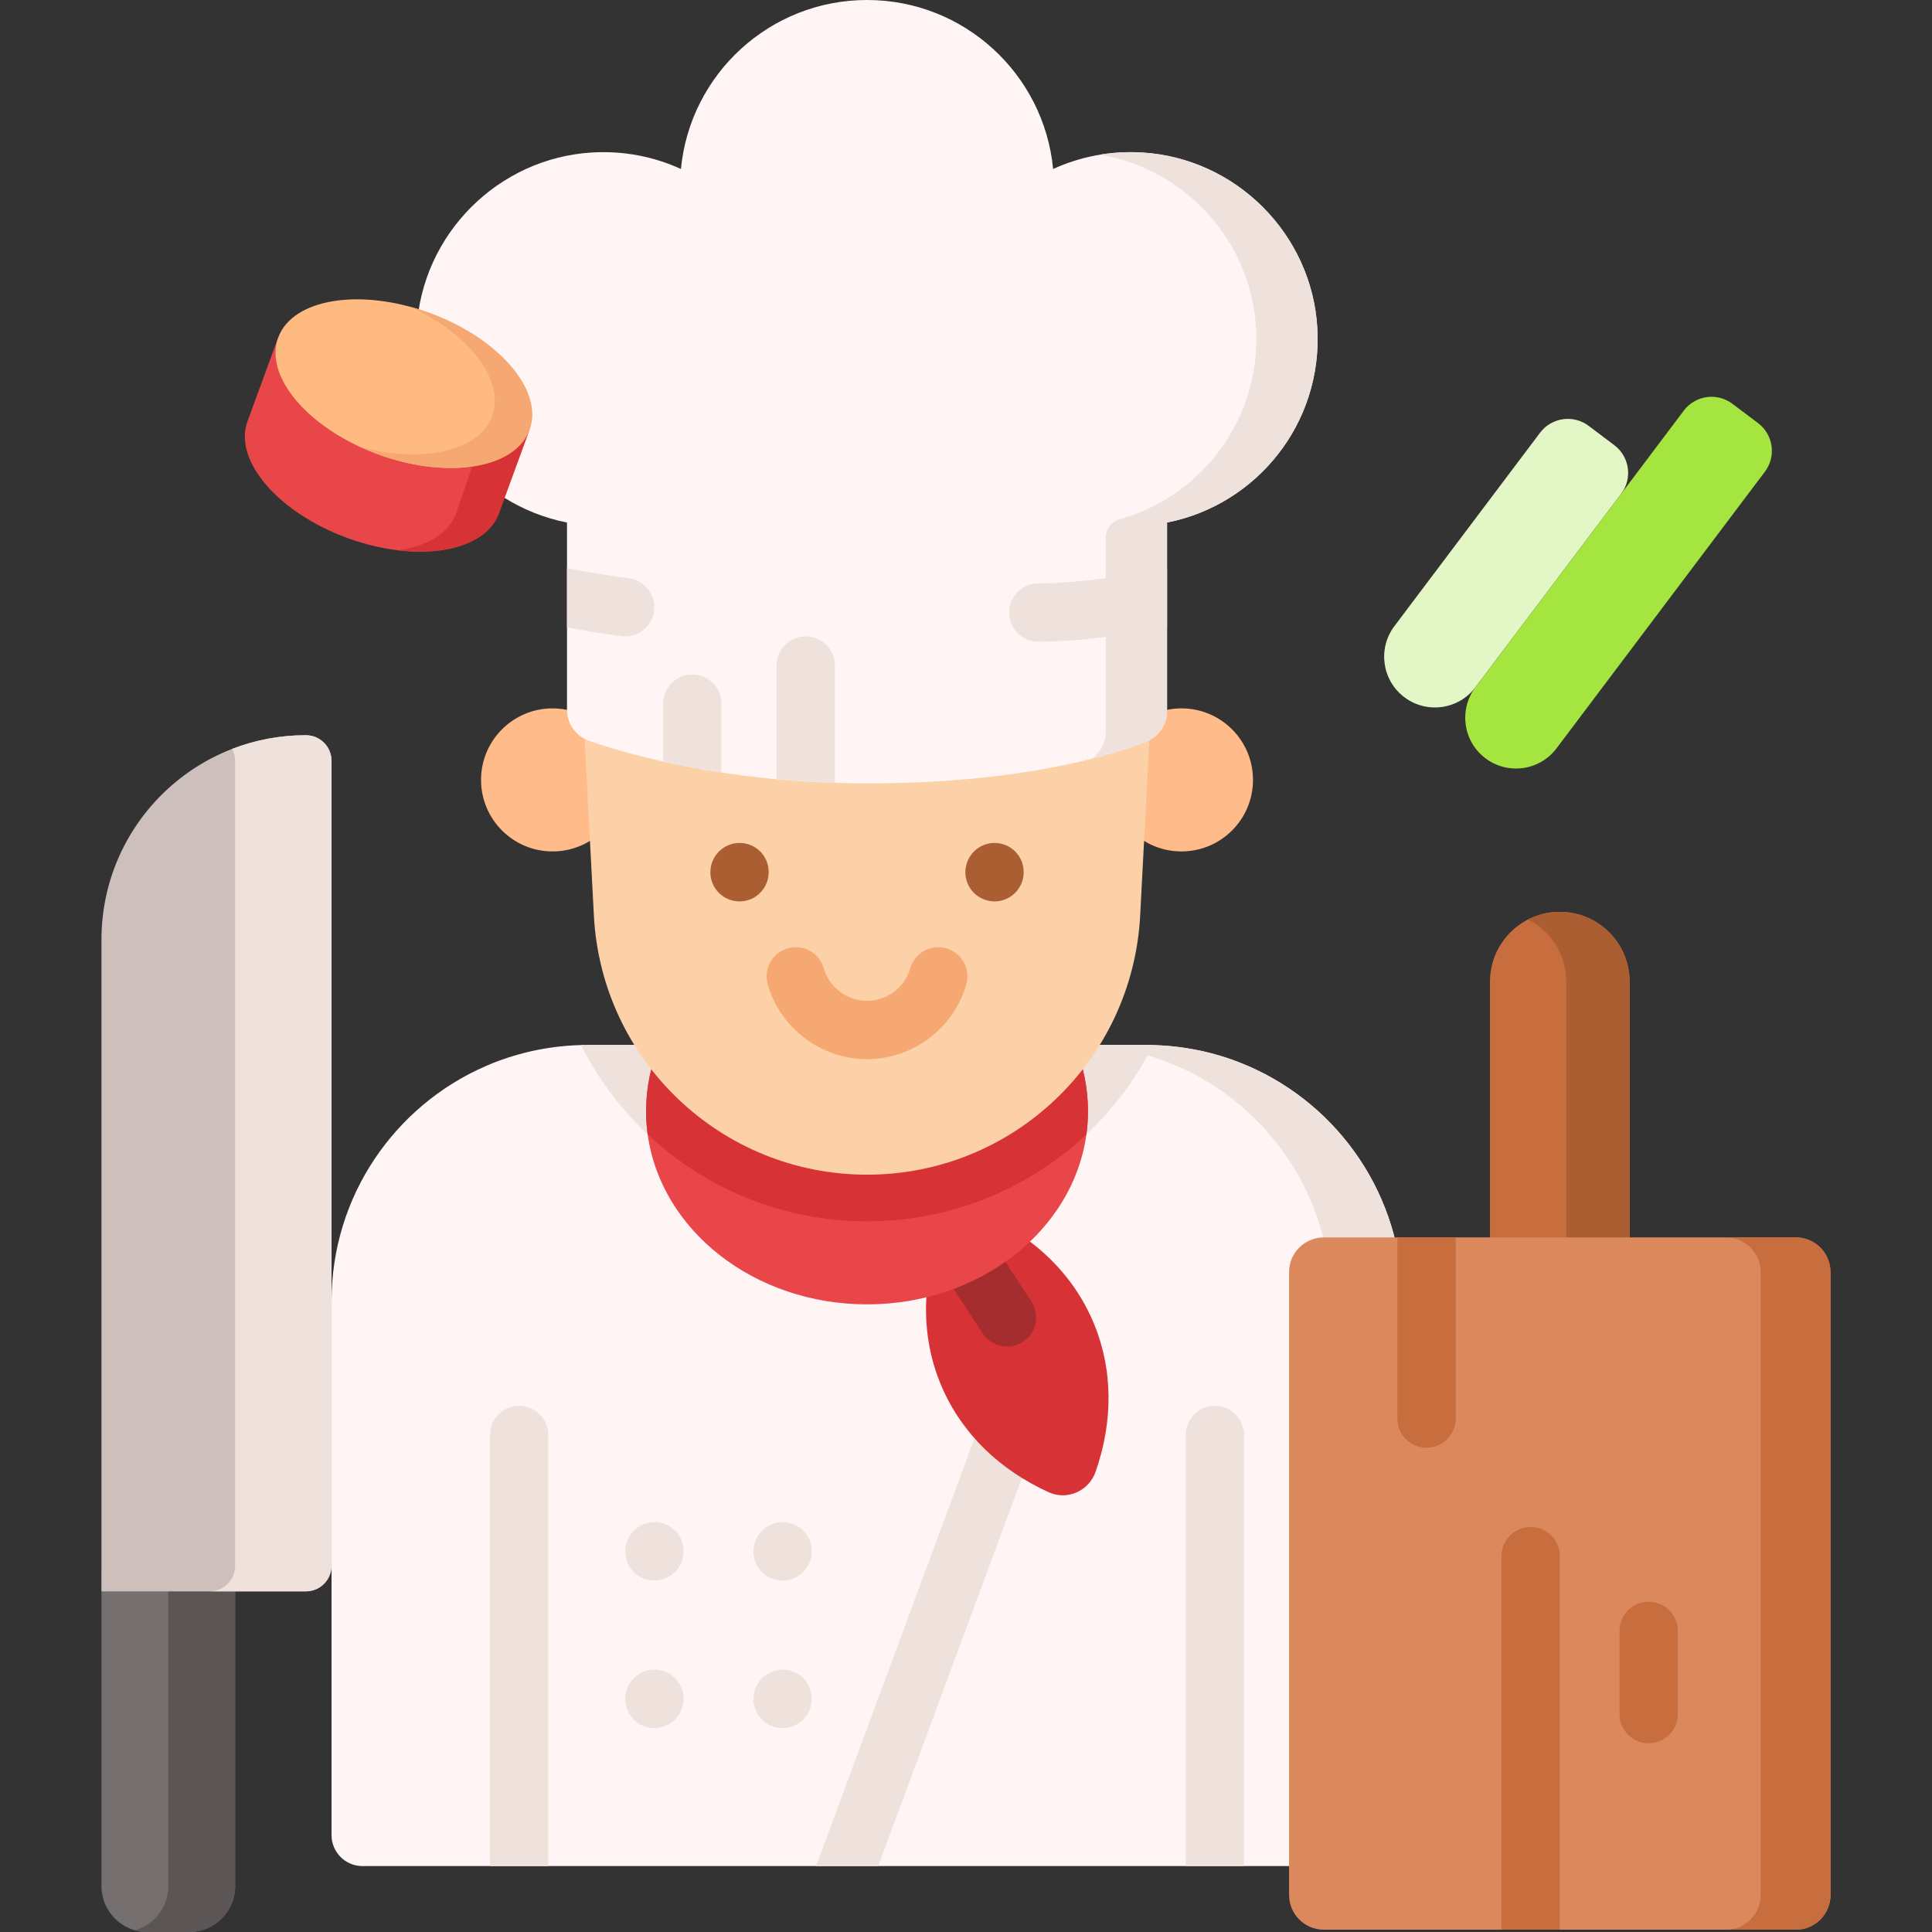 <?xml version="1.0" encoding="iso-8859-1"?>
<!-- Generator: Adobe Illustrator 23.0.3, SVG Export Plug-In . SVG Version: 6.00 Build 0)  -->
<svg version="1.1" id="Capa_1" xmlns="http://www.w3.org/2000/svg" xmlns:xlink="http://www.w3.org/1999/xlink" x="0px" y="0px"
	 viewBox="0 0 512 512" style="enable-background:new 0 0 512 512;" xml:space="preserve">
<rect x="0" y="0" width="512" height="512" fill="#333333" stroke="none"/>
<g>
	<g>
		<path style="fill:#FFF5F5;" d="M371.679,344.812v141.526c0,4.523-3.678,8.19-8.2,8.19H96.054c-4.523,0-8.19-3.668-8.19-8.19
			V344.812c0-27.846,16.782-51.787,40.775-62.254c7.778-3.389,16.328-5.367,25.311-5.604c0.598-0.01,1.195-0.021,1.793-0.021H303.8
			c0.598,0,1.195,0.01,1.793,0.021c3.091,0.082,6.14,0.371,9.107,0.855c5.676,0.907,11.095,2.524,16.205,4.749
			C354.897,293.025,371.679,316.966,371.679,344.812z"/>
		<path style="fill:#EFE2DD;" d="M305.593,276.954c-14,27.805-42.784,46.708-75.821,46.708c-33.038,0-61.821-18.904-75.821-46.708
			c0.598-0.01,1.195-0.021,1.793-0.021H303.8C304.398,276.933,304.995,276.944,305.593,276.954z"/>
		<path style="fill:#EFE2DD;" d="M274.049,382.97l-41.31,111.558h-16.473l43.299-116.936c1.484-3.997,5.934-6.037,9.931-4.553
			C273.492,374.522,275.532,378.973,274.049,382.97z"/>
		<path style="fill:#EFE2DD;" d="M371.679,344.805v141.533c0,4.523-3.673,8.196-8.196,8.196h-18.88c4.523,0,8.187-3.673,8.187-8.196
			V344.805c0-27.847-16.777-51.785-40.767-62.242c-5.11-2.226-10.527-3.848-16.198-4.751c-3.55-0.587-7.196-0.877-10.904-0.877
			h18.88c3.708,0,7.354,0.289,10.904,0.877c5.671,0.903,11.088,2.524,16.198,4.751C354.893,293.02,371.679,316.958,371.679,344.805z
			"/>
		<g>
			<g>
				<path style="fill:#EFE2DD;" d="M145.307,380.281v114.247h-15.453V380.281c0-4.275,3.451-7.726,7.726-7.726
					C141.846,372.555,145.307,376.006,145.307,380.281z"/>
			</g>
			<g>
				<path style="fill:#EFE2DD;" d="M329.689,380.281v114.247h-15.453V380.281c0-4.275,3.451-7.726,7.726-7.726
					C326.227,372.555,329.689,376.006,329.689,380.281z"/>
			</g>
		</g>
		<g>
			<g>
				<g>
					<circle style="fill:#FFBC8A;" cx="313.1" cy="206.683" r="18.954"/>
				</g>
				<g>
					<circle style="fill:#FFBC8A;" cx="146.437" cy="206.683" r="18.954"/>
				</g>
			</g>
			<g>
				<g>
					<path style="fill:#D73337;" d="M289.669,350.218c5.412,12.684,5.296,26.596,0.68,39.82c-1.771,5.073-7.496,7.654-12.391,5.436
						c-12.821-5.81-23.011-15.381-28.447-28.12c-6.612-15.496-4.977-32.836,3.038-48.503
						C269.407,323.905,283.057,334.722,289.669,350.218z"/>
				</g>
				<path style="fill:#A62D2F;" d="M266.874,356.844c-2.517,0-4.986-1.228-6.469-3.492l-7.021-10.711
					c-2.339-3.568-1.343-8.358,2.226-10.697c3.568-2.339,8.359-1.343,10.697,2.226l7.021,10.711
					c2.339,3.568,1.343,8.358-2.226,10.697C269.797,356.435,268.327,356.844,266.874,356.844z"/>
				<g>
					<path style="fill:#E84649;" d="M288.327,294.467c0,2.091-0.144,4.152-0.422,6.171c-3.482,25.373-28.186,45.029-58.133,45.029
						c-29.947,0-54.651-19.656-58.133-45.029c-0.278-2.019-0.422-4.079-0.422-6.171c0-6.13,1.236-12.022,3.503-17.472h110.106
						C287.091,282.445,288.327,288.337,288.327,294.467z"/>
				</g>
				<path style="fill:#D73337;" d="M288.327,294.467c0,2.091-0.144,4.152-0.422,6.171c-15.216,14.299-35.685,23.025-58.133,23.025
					s-42.917-8.726-58.133-23.025c-0.278-2.019-0.422-4.079-0.422-6.171c0-6.13,1.236-12.022,3.503-17.472h110.106
					C287.091,282.445,288.327,288.337,288.327,294.467z"/>
			</g>
			<path style="fill:#FDD1A7;" d="M229.769,311.303L229.769,311.303c-38.56,0-70.371-30.189-72.386-68.696l-3.191-60.956
				c-0.938-17.925,13.343-32.973,31.292-32.973h88.571c17.949,0,32.23,15.048,31.292,32.973l-3.191,60.956
				C300.139,281.115,268.329,311.303,229.769,311.303z"/>
			<g>
				<path style="fill:#AC5E33;" d="M195.98,238.882c-4.268,0-7.726-3.459-7.726-7.726c0-4.268,3.459-7.768,7.726-7.768
					c4.268,0,7.726,3.416,7.726,7.684v0.083C203.706,235.424,200.247,238.882,195.98,238.882z"/>
				<path style="fill:#AC5E33;" d="M263.557,238.882c-4.268,0-7.726-3.459-7.726-7.726c0-4.268,3.459-7.768,7.726-7.768
					s7.726,3.416,7.726,7.684v0.083C271.284,235.424,267.825,238.882,263.557,238.882z"/>
			</g>
			<path style="fill:#F5A871;" d="M229.769,280.694c-12.134,0-22.952-8.147-26.307-19.812c-1.179-4.101,1.189-8.381,5.29-9.561
				c4.1-1.179,8.381,1.189,9.561,5.29c1.462,5.081,6.172,8.631,11.456,8.631c5.284,0,9.994-3.549,11.456-8.631
				c1.18-4.101,5.463-6.468,9.561-5.29c4.101,1.18,6.469,5.461,5.29,9.561C252.72,272.547,241.902,280.694,229.769,280.694z"/>
			<path style="fill:#FFF5F5;" d="M309.281,138.477V188.4c0,3.626-2.225,6.871-5.594,8.18
				c-10.034,3.894-33.852,11.023-73.915,11.023c-2.905,0-5.749-0.052-8.52-0.144c-5.419-0.165-10.57-0.505-15.453-0.948
				c-5.182-0.484-10.065-1.092-14.598-1.792c-5.697-0.865-10.858-1.865-15.453-2.895c-8.643-1.937-15.267-3.987-19.594-5.481
				c-3.534-1.226-5.893-4.553-5.893-8.283v-49.583c-23.653-4.667-41.259-26.146-39.827-51.468
				c1.401-24.93,21.551-45.122,46.472-46.595c8.437-0.505,16.442,1.123,23.55,4.368C182.847,19.656,204.017,0,229.772,0
				s46.914,19.656,49.315,44.782c7.108-3.245,15.113-4.873,23.55-4.368c24.92,1.473,45.07,21.665,46.471,46.595
				C350.529,112.331,332.934,133.81,309.281,138.477z"/>
			<path style="fill:#EFE2DD;" d="M309.282,138.476v49.933c0,3.615-2.226,6.861-5.601,8.167c-3.274,1.278-8.02,2.888-14.329,4.488
				c2.281-1.619,3.688-4.258,3.688-7.137v-51.368c0-2.299,1.508-4.35,3.722-4.969c21.736-6.076,37.452-26.61,36.102-50.583
				c-1.306-23.187-18.845-42.28-41.342-46.014c3.587-0.598,7.312-0.809,11.12-0.58c24.916,1.472,45.067,21.669,46.465,46.594
				C350.532,112.328,332.928,133.813,309.282,138.476z"/>
			<path style="fill:#EFE2DD;" d="M191.202,186.483v18.234c-5.697-0.865-10.858-1.865-15.453-2.895v-15.339
				c0-4.265,3.461-7.726,7.726-7.726C187.74,178.757,191.202,182.218,191.202,186.483z"/>
			<path style="fill:#EFE2DD;" d="M221.252,176.367v31.091c-5.419-0.165-10.57-0.505-15.453-0.948v-30.143
				c0-4.265,3.451-7.726,7.726-7.726C217.79,168.641,221.252,172.102,221.252,176.367z"/>
			<path style="fill:#EFE2DD;" d="M309.281,150.54v15.741c-7.345,1.381-21.922,3.781-34.109,3.781c-4.275,0-7.726-3.461-7.726-7.726
				s3.451-7.726,7.726-7.726C287.884,154.61,304.326,151.529,309.281,150.54z"/>
			<path style="fill:#EFE2DD;" d="M173.338,161.913c-0.515,3.894-3.832,6.727-7.654,6.727c-0.34,0-0.67-0.021-1.01-0.062
				c-5.759-0.752-10.91-1.648-14.412-2.308V150.53c2.751,0.556,9.127,1.772,16.411,2.72
				C170.907,153.806,173.884,157.69,173.338,161.913z"/>
		</g>
		<g>
			<path style="fill:#EFE2DD;" d="M173.424,418.866c-4.268,0-7.726-3.459-7.726-7.726s3.459-7.768,7.726-7.768
				s7.726,3.417,7.726,7.684v0.083C181.15,415.407,177.691,418.866,173.424,418.866z"/>
			<path style="fill:#EFE2DD;" d="M173.424,457.96c-4.268,0-7.726-3.459-7.726-7.726s3.459-7.769,7.726-7.769
				s7.726,3.418,7.726,7.685v0.083C181.15,454.501,177.691,457.96,173.424,457.96z"/>
		</g>
		<g>
			<path style="fill:#EFE2DD;" d="M207.39,418.866c-4.268,0-7.726-3.459-7.726-7.726s3.459-7.768,7.726-7.768
				c4.268,0,7.726,3.417,7.726,7.684v0.083C215.117,415.407,211.658,418.866,207.39,418.866z"/>
			<path style="fill:#EFE2DD;" d="M207.39,457.96c-4.268,0-7.726-3.459-7.726-7.726s3.459-7.769,7.726-7.769
				c4.268,0,7.726,3.418,7.726,7.685v0.083C215.117,454.501,211.658,457.96,207.39,457.96z"/>
		</g>
		<g>
			<path style="fill:#756F6F;" d="M50.163,512H39.048c-6.714,0-12.157-5.443-12.157-12.157v-83.838H62.32v83.838
				C62.32,506.557,56.878,512,50.163,512z"/>
			<path style="fill:#5B5555;" d="M62.32,416.008v83.835c0,6.715-5.446,12.153-12.153,12.153H39.044
				c-1.145,0-2.249-0.156-3.296-0.453c5.108-1.434,8.857-6.13,8.857-11.7v-83.835H62.32z"/>
			<path style="fill:#CDBFBB;" d="M81.054,421.731H26.891V248.999c0-29.913,24.249-54.162,54.162-54.162h0
				c3.76,0,6.809,3.048,6.809,6.809v213.277C87.862,418.682,84.814,421.731,81.054,421.731z"/>
			<path style="fill:#EFE2DD;" d="M87.862,201.642v213.279c0,3.757-3.049,6.806-6.806,6.806H55.515c3.757,0,6.806-3.049,6.806-6.806
				V201.642c0-1.154-0.288-2.233-0.791-3.18c6.056-2.34,12.639-3.625,19.527-3.625c1.879,0,3.576,0.758,4.812,1.994
				C87.104,198.066,87.862,199.763,87.862,201.642z"/>
		</g>
	</g>
	<g>
		<path style="fill:#E84649;" d="M73.713,89.471l-8.122,22.175c-3.788,10.341,8.053,24.186,26.448,30.924s36.377,3.816,40.165-6.525
			l8.122-22.175L73.713,89.471z"/>
		<path style="fill:#D73337;" d="M140.321,113.866l-8.118,22.18c-2.843,7.767-13.701,11.352-26.733,9.787
			c7.665-1.061,13.433-4.43,15.401-9.787l8.963-26.022L140.321,113.866z"/>
		
			<ellipse transform="matrix(0.344 -0.939 0.939 0.344 -25.257 167.193)" style="fill:#FFBA82;" cx="107.019" cy="101.671" rx="19.941" ry="35.47"/>
		<path style="fill:#F5A871;" d="M140.321,113.866c-3.781,10.343-21.768,13.269-40.156,6.531c-1.689-0.618-3.327-1.298-4.893-2.03
			c16.545,4.543,31.709,1.278,35.16-8.118c3.441-9.395-6.016-21.675-21.551-28.897c1.659,0.453,3.327,0.989,4.996,1.597
			C132.275,89.688,144.112,103.533,140.321,113.866z"/>
	</g>
	<g>
		<path style="fill:#C86D3D;" d="M431.868,352.414h-37.01v-92.261c0-10.22,8.285-18.505,18.505-18.505h0
			c10.22,0,18.505,8.285,18.505,18.505V352.414z"/>
		<path style="fill:#AC5E33;" d="M431.865,260.153v92.259h-16.804v-92.259c0-5.114-2.069-9.731-5.417-13.088
			c-1.371-1.361-2.943-2.511-4.682-3.403c2.52-1.288,5.38-2.014,8.397-2.014c5.104,0,9.74,2.069,13.088,5.417
			C429.796,250.423,431.865,255.04,431.865,260.153z"/>
		<path style="fill:#DB885D;" d="M485.102,337.127v165.066c0,5.079-4.111,9.199-9.2,9.199H350.818c-5.079,0-9.2-4.121-9.2-9.199
			V337.127c0-5.079,4.121-9.199,9.2-9.199h125.085C480.991,327.927,485.102,332.048,485.102,337.127z"/>
		<path style="fill:#C86D3D;" d="M485.109,337.126v165.066c0,5.077-4.12,9.197-9.197,9.197h-18.505c5.077,0,9.197-4.12,9.197-9.197
			V337.126c0-5.077-4.12-9.197-9.197-9.197h18.505C480.988,327.929,485.109,332.049,485.109,337.126z"/>
		<path style="fill:#C86D3D;" d="M385.782,327.927v47.996c0,4.265-3.461,7.726-7.726,7.726c-4.275,0-7.726-3.461-7.726-7.726
			v-47.996H385.782z"/>
		<path style="fill:#C86D3D;" d="M413.37,412.392v99h-15.453v-99c0-4.265,3.462-7.726,7.726-7.726
			C409.909,404.665,413.37,408.127,413.37,412.392z"/>
		<path style="fill:#C86D3D;" d="M436.914,461.986c-4.268,0-7.726-3.459-7.726-7.726v-22.054c0-4.268,3.459-7.726,7.726-7.726
			s7.726,3.459,7.726,7.726v22.054C444.641,458.527,441.182,461.986,436.914,461.986z"/>
	</g>
	<g>
		<path style="fill:#E3F6C5;" d="M372.177,184.776L372.177,184.776c-5.935-4.47-7.122-12.904-2.652-18.839l38.61-51.264
			c3.056-4.057,8.823-4.869,12.88-1.813l6.798,5.12c4.057,3.056,4.869,8.823,1.813,12.88l-38.61,51.264
			C386.546,188.058,378.111,189.246,372.177,184.776z"/>
		<g>
			<path style="fill:#A4E540;" d="M393.666,200.961L393.666,200.961c-5.935-4.47-7.122-12.904-2.652-18.839l55.21-73.304
				c3.056-4.057,8.823-4.869,12.88-1.813l6.798,5.12c4.057,3.056,4.869,8.823,1.813,12.88l-55.21,73.304
				C408.035,204.243,399.601,205.43,393.666,200.961z"/>
		</g>
	</g>
</g>
<g>
</g>
<g>
</g>
<g>
</g>
<g>
</g>
<g>
</g>
<g>
</g>
<g>
</g>
<g>
</g>
<g>
</g>
<g>
</g>
<g>
</g>
<g>
</g>
<g>
</g>
<g>
</g>
<g>
</g>
</svg>
